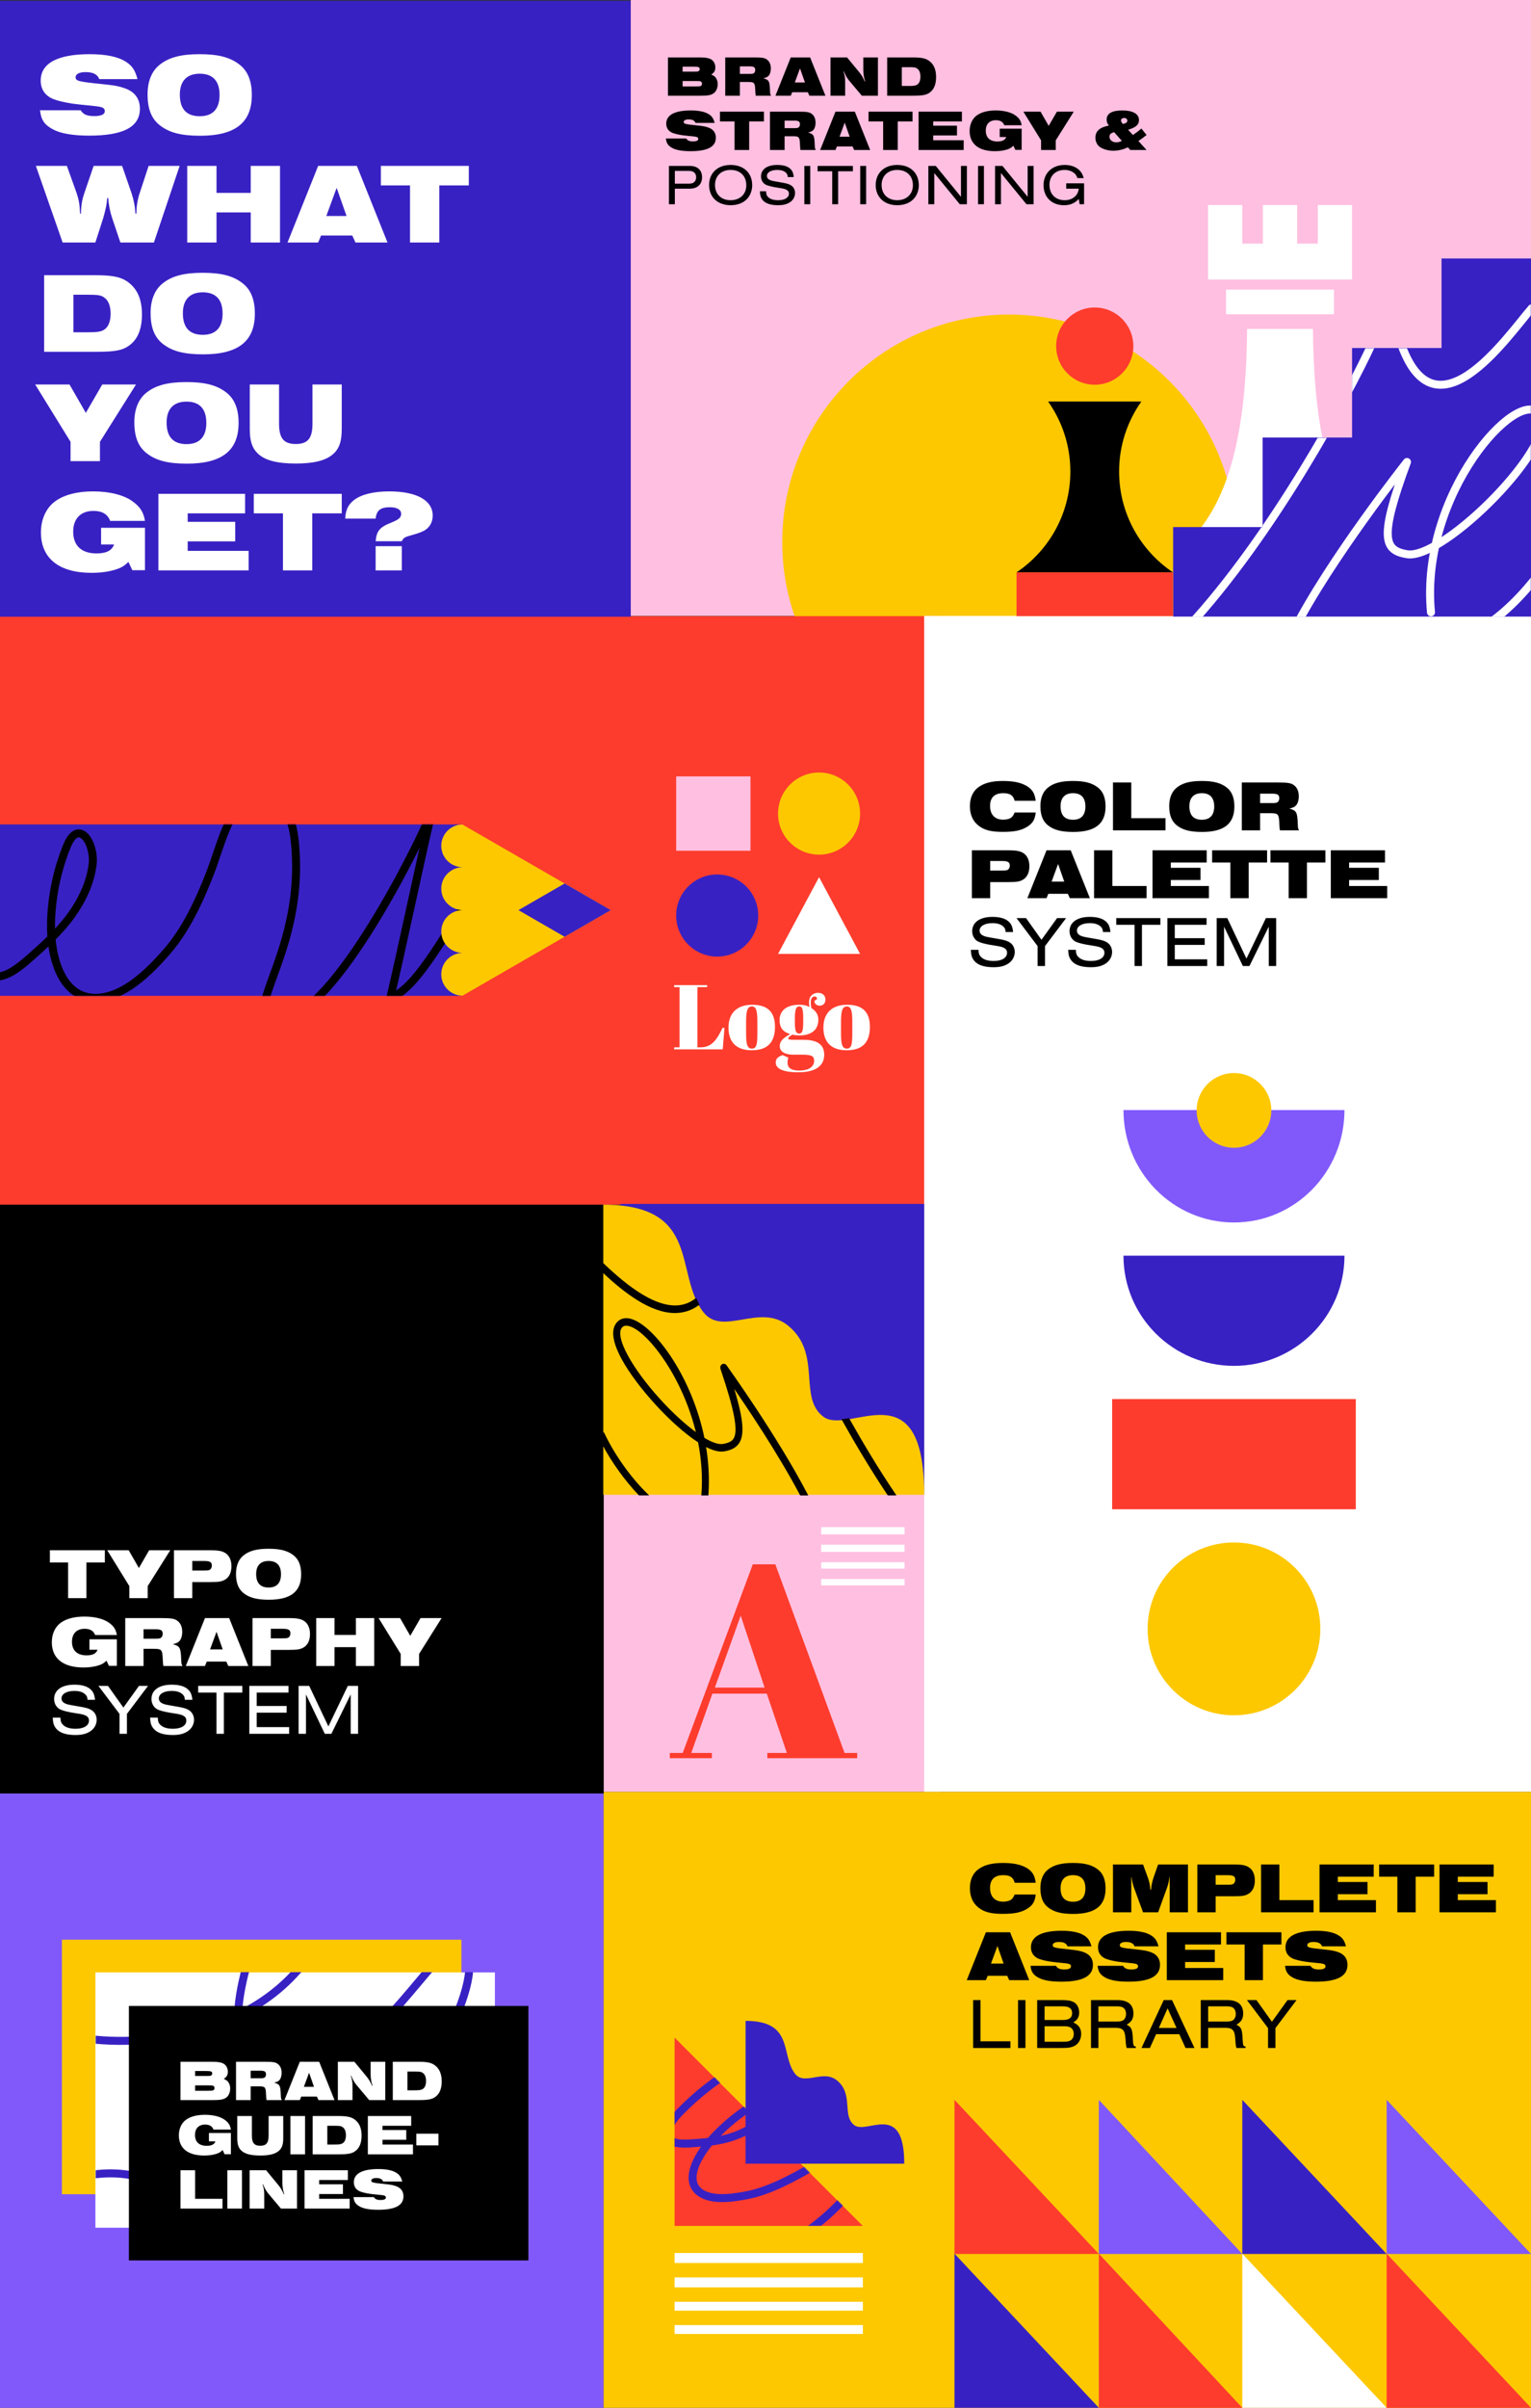 <svg xmlns:xlink="http://www.w3.org/1999/xlink" xmlns="http://www.w3.org/2000/svg" width="1920" height="3018" viewBox="0 0 1920 3018" fill="none">
<rect x="0" y="0" width="1920" height="3018" fill="#333333" stroke="none"/>
<g clip-path="url(#clip0)">
<rect x="757" y="1873" width="422" height="373" fill="#FFBFE1"/>
<rect x="791" width="1129" height="772" fill="#FFBFE1"/>
<path d="M1550 679.351C1550 521.917 1422.62 394.281 1265.5 394.281C1108.38 394.281 981 521.917 981 679.351C981 712.253 986.592 743.853 996.822 773.281H1534.18C1544.43 743.853 1550 712.253 1550 679.351Z" fill="#FDC800"/>
<rect x="-1" y="2246" width="758" height="772" fill="#8159FB"/>
<rect x="-1" y="772.281" width="1180" height="737.735" fill="#FD3C2D"/>
<rect x="1159" y="772" width="761" height="1474" fill="white"/>
<rect x="757" y="2246" width="1163" height="772" fill="#FDC800"/>
<path d="M1378.03 3017.99H1197V2824.82L1378.03 3017.99Z" fill="#3821C3"/>
<path d="M1378.03 2825.15H1197V2631.99L1378.03 2825.15Z" fill="#FD3C2D"/>
<path d="M1557.93 3017.99H1378.03V2824.82L1557.93 3017.99Z" fill="#FD3C2D"/>
<path d="M1557.93 2825.15H1378.03V2631.99L1557.93 2825.15Z" fill="#8159FB"/>
<path d="M1738.97 3017.99H1557.93V2824.82L1738.97 3017.99Z" fill="white"/>
<path d="M1738.97 2825.15H1557.93V2631.99L1738.97 2825.15Z" fill="#3821C3"/>
<path d="M1920 3017.99H1738.97V2824.82L1920 3017.99Z" fill="#FD3C2D"/>
<path d="M1920 2825.15H1738.97V2631.99L1920 2825.15Z" fill="#8159FB"/>
<path d="M837.68 119.988H878.792C887.216 119.988 891.176 119.34 894.416 117.324C897.872 115.236 900.032 110.628 900.032 105.516C900.032 102.492 899.312 99.9 897.8 97.668C896.504 95.796 895.28 94.932 891.968 93.42C895.712 90.972 897.08 88.596 897.08 84.42C897.08 79.524 894.488 75.348 890.384 73.692C887.144 72.396 883.4 71.964 875.624 71.964H837.68V119.988ZM856.04 108.324V101.556H871.448C877.208 101.628 877.496 101.628 878.432 101.988C879.728 102.492 880.376 103.5 880.376 104.868C880.376 106.092 879.8 107.172 878.864 107.676C877.856 108.252 877.784 108.252 871.448 108.324H856.04ZM856.04 89.82V83.556H869.432C875.984 83.556 877.496 84.132 877.496 86.652C877.496 88.164 876.632 89.244 875.192 89.532C874.04 89.748 873.176 89.82 869.36 89.82H856.04ZM909.52 119.988H927.88V102.78H938.32C946.096 102.78 946.816 103.644 947.176 113.652C947.392 117.468 947.464 118.044 947.752 119.988H966.976C965.896 118.188 965.824 117.612 965.68 113.94C965.248 101.628 964.456 100.188 957.256 98.1C960.784 97.308 962.44 96.588 963.952 94.932C965.68 92.988 966.688 89.676 966.688 85.788C966.688 81.036 965.104 77.22 962.152 74.916C959.2 72.54 956.032 71.964 945.088 71.964H909.52V119.988ZM927.88 92.628V83.196H940.192C945.448 83.196 947.104 84.348 947.104 87.804C947.104 89.604 946.384 91.044 945.232 91.836C944.368 92.412 943.072 92.628 940.048 92.628H927.88ZM972.449 119.988H991.673L993.473 115.596H1013.06L1015.07 119.988H1035.16L1015.94 71.964H991.673L972.449 119.988ZM996.785 103.356L1003.26 85.716L1009.46 103.356H996.785ZM1041.53 119.988H1059.89V102.78C1059.89 97.308 1059.38 94.284 1057.73 89.532H1058.3C1060.61 95.004 1062.12 97.596 1065 101.196L1080.84 119.988H1101V71.964H1082.64V87.3C1082.64 92.772 1083.5 97.956 1085.09 102.06H1084.51C1081.27 95.364 1080.91 94.788 1077.31 90.18L1062.26 71.964H1041.53V119.988ZM1112.59 119.988H1144.71C1158.67 119.988 1163.21 118.836 1167.96 114.3C1171.92 110.412 1173.94 104.436 1173.94 96.588C1173.94 88.308 1171.63 81.972 1167.03 77.796C1162.2 73.332 1156.8 71.964 1144.42 71.964H1112.59V119.988ZM1130.95 107.748V84.204H1139.59C1146.65 84.204 1148.23 84.492 1150.32 86.004C1152.91 87.804 1154.28 91.404 1154.28 96.084C1154.28 100.908 1152.84 104.436 1150.25 106.092C1148.23 107.388 1145.86 107.748 1139.81 107.748H1130.95ZM835.088 173.588C835.736 179.564 837.824 182.66 843.008 185.468C847.832 188.132 855.608 189.5 865.904 189.5C887.432 189.5 897.728 184.028 897.728 172.58C897.728 166.604 894.704 162.284 888.872 160.052C884.768 158.54 882.32 158.036 873.824 157.172C858.992 155.66 857.408 155.228 857.408 152.852C857.408 150.908 859.784 149.684 863.6 149.684C868.352 149.684 871.088 151.052 872.24 154.076H896.216C894.704 148.46 892.904 145.724 888.944 143.204C884.048 140.036 876.488 138.452 866.264 138.452C846.104 138.452 835.52 144.14 835.52 155.012C835.52 160.916 838.76 165.164 844.736 167.036C848.552 168.332 854.456 169.484 859.856 169.988C871.016 171.068 871.952 171.212 873.464 171.644C874.976 172.076 875.696 172.796 875.696 174.164C875.696 176.18 873.464 177.26 869.144 177.26C864.608 177.26 862.232 176.252 860.576 173.588H835.088ZM921.176 187.988H939.536V152.204H958.04V139.964H902.888V152.204H921.176V187.988ZM965.609 187.988H983.969V170.78H994.409C1002.19 170.78 1002.91 171.644 1003.27 181.652C1003.48 185.468 1003.55 186.044 1003.84 187.988H1023.07C1021.99 186.188 1021.91 185.612 1021.77 181.94C1021.34 169.628 1020.55 168.188 1013.35 166.1C1016.87 165.308 1018.53 164.588 1020.04 162.932C1021.77 160.988 1022.78 157.676 1022.78 153.788C1022.78 149.036 1021.19 145.22 1018.24 142.916C1015.29 140.54 1012.12 139.964 1001.18 139.964H965.609V187.988ZM983.969 160.628V151.196H996.281C1001.54 151.196 1003.19 152.348 1003.19 155.804C1003.19 157.604 1002.47 159.044 1001.32 159.836C1000.46 160.412 999.161 160.628 996.137 160.628H983.969ZM1028.54 187.988H1047.76L1049.56 183.596H1069.15L1071.16 187.988H1091.25L1072.03 139.964H1047.76L1028.54 187.988ZM1052.87 171.356L1059.35 153.716L1065.55 171.356H1052.87ZM1107.52 187.988H1125.88V152.204H1144.38V139.964H1089.23V152.204H1107.52V187.988ZM1151.95 187.988H1208.54V175.748H1170.31V169.772H1200.12V157.532H1170.31V152.204H1206.31V139.964H1151.95V187.988ZM1281.24 161.276H1253.73V171.716H1261.87C1260.5 175.532 1257.05 177.332 1250.85 177.332C1241.42 177.332 1236.24 172.436 1236.24 163.652C1236.24 155.516 1240.99 150.692 1248.91 150.692C1254.38 150.692 1257.84 152.708 1259.42 156.956H1281.24C1280.37 151.484 1278.21 148.1 1273.39 144.644C1267.92 140.684 1259.06 138.452 1248.69 138.452C1238.83 138.452 1230.69 140.54 1225.08 144.572C1219.32 148.676 1216.01 155.876 1216.01 164.156C1216.01 180.428 1227.38 189.5 1247.76 189.5C1253.88 189.5 1259.13 188.708 1263.6 187.196C1266.55 186.188 1268.42 185.036 1270.87 182.66L1273.32 187.844H1281.24V161.276ZM1305.58 187.988H1324.01V175.892L1346.62 139.964H1325.45L1315.15 157.748L1304.93 139.964H1283.4L1305.58 175.892V187.988ZM1431.39 161.132C1427.93 164.012 1427 164.732 1426.28 165.308C1424.91 166.316 1424.05 166.964 1420.73 169.196L1414.76 162.644C1424.55 159.692 1428.37 156.308 1428.37 150.476C1428.37 142.772 1420.81 138.452 1407.41 138.452C1394.38 138.452 1387.83 142.268 1387.83 149.9C1387.83 152.852 1388.48 154.58 1390.64 157.388C1379.12 159.548 1373.72 164.372 1373.72 172.652C1373.72 177.332 1375.88 181.796 1379.33 184.244C1383.51 187.124 1389.85 188.924 1396.04 188.924C1402.3 188.924 1408.13 187.556 1414.54 184.676L1417.42 187.988H1437.87L1427.65 176.756C1431.68 174.02 1434.99 171.644 1437.87 169.196L1431.39 161.132ZM1406.91 176.612C1404.03 177.908 1402.01 178.412 1399.93 178.412C1395.1 178.412 1391.36 175.388 1391.36 171.5C1391.36 168.404 1393.01 166.748 1397.26 165.74L1406.91 176.612ZM1408.13 155.372C1406.55 153.5 1405.83 152.132 1405.83 150.908C1405.83 149.18 1407.49 147.884 1409.79 147.884C1412.17 147.884 1413.75 149.18 1413.75 151.124C1413.75 153.356 1412.31 154.508 1408.13 155.372ZM846.32 255.988V236.476H865.256C874.616 236.476 880.448 231.004 880.448 222.22C880.448 213.22 874.76 207.964 864.968 207.964H838.904V255.988H846.32ZM846.32 230.212V214.228H863.096C866.768 214.228 868.64 214.66 870.296 215.956C872.024 217.252 873.032 219.484 873.032 222.22C873.032 224.884 872.024 227.188 870.296 228.484C868.64 229.78 866.768 230.212 863.096 230.212H846.32ZM916.181 206.74C900.053 206.74 889.253 216.82 889.253 231.94C889.253 247.132 900.053 257.212 916.253 257.212C924.461 257.212 931.373 254.692 936.125 250.084C940.661 245.692 943.325 239.068 943.325 232.3C943.325 216.748 932.741 206.74 916.181 206.74ZM916.253 213.004C928.205 213.004 935.909 220.492 935.909 232.228C935.909 243.388 927.989 250.948 916.253 250.948C904.445 250.948 896.669 243.388 896.669 231.94C896.669 220.564 904.445 213.004 916.253 213.004ZM995.406 221.932C994.83 216.172 993.39 213.22 989.862 210.556C986.478 208.036 981.294 206.74 974.742 206.74C962.07 206.74 954.366 212.14 954.366 221.14C954.366 225.748 956.814 229.852 960.63 231.652C963.006 232.732 966.894 233.74 971.502 234.604L980.646 236.116C986.766 237.196 989.358 239.14 989.358 242.668C989.358 247.78 984.174 250.948 975.966 250.948C970.35 250.948 966.174 249.724 963.51 247.204C961.494 245.404 960.774 243.388 960.702 239.788H952.998C953.214 245.188 954.078 247.924 956.454 250.804C959.982 255.052 966.462 257.212 975.678 257.212C981.726 257.212 985.974 256.276 989.79 254.044C994.326 251.452 997.062 246.916 997.062 241.948C997.062 238.132 995.406 234.748 992.598 232.732C990.222 231.004 987.414 230.068 982.23 229.132L972.366 227.404C967.902 226.612 966.462 226.18 964.806 225.244C962.862 224.236 961.782 222.508 961.782 220.564C961.782 216.028 966.894 213.004 974.67 213.004C979.134 213.004 982.518 213.94 984.966 215.884C986.91 217.396 987.702 218.98 987.918 221.932H995.406ZM1016.14 255.988V207.964H1008.72V255.988H1016.14ZM1051.08 255.988V214.66H1069.59V207.964H1025.31V214.66H1043.67V255.988H1051.08ZM1086.2 255.988V207.964H1078.78V255.988H1086.2ZM1125.12 206.74C1108.99 206.74 1098.19 216.82 1098.19 231.94C1098.19 247.132 1108.99 257.212 1125.19 257.212C1133.4 257.212 1140.31 254.692 1145.07 250.084C1149.6 245.692 1152.27 239.068 1152.27 232.3C1152.27 216.748 1141.68 206.74 1125.12 206.74ZM1125.19 213.004C1137.15 213.004 1144.85 220.492 1144.85 232.228C1144.85 243.388 1136.93 250.948 1125.19 250.948C1113.39 250.948 1105.61 243.388 1105.61 231.94C1105.61 220.564 1113.39 213.004 1125.19 213.004ZM1212.55 255.988V207.964H1205.14V246.7L1173.53 207.964H1164.24V255.988H1171.66V216.892L1203.63 255.988H1212.55ZM1233.94 255.988V207.964H1226.52V255.988H1233.94ZM1296.19 255.988V207.964H1288.77V246.7L1257.16 207.964H1247.88V255.988H1255.29V216.892L1287.26 255.988H1296.19ZM1359.53 255.988V229.78H1337.14V236.476H1352.91C1352.26 240.292 1351.4 242.38 1349.6 244.684C1346.36 248.716 1341.32 250.948 1335.2 250.948C1323.68 250.948 1316.12 243.388 1316.12 231.724C1316.12 220.492 1323.68 213.004 1335.12 213.004C1339.59 213.004 1343.55 214.228 1346.64 216.604C1348.95 218.404 1350.03 219.988 1351.18 223.228H1359.03C1357.8 218.692 1356.36 216.1 1353.56 213.292C1349.16 209.044 1342.76 206.74 1335.27 206.74C1319.43 206.74 1308.7 216.964 1308.7 232.156C1308.7 247.132 1319 257.212 1334.19 257.212C1342.11 257.212 1347.44 254.98 1352.91 249.436L1353.92 255.988H1359.53Z" fill="black"/>
<rect y="1510" width="757" height="738" fill="black"/>
<path d="M85.414 2003.17H108.364V1958.44H131.494V1943.14H62.554V1958.44H85.414V2003.17ZM162.208 2003.17H185.248V1988.05L213.508 1943.14H187.048L174.178 1965.37L161.398 1943.14H134.488L162.208 1988.05V2003.17ZM218.149 2003.17H241.099V1983.01H263.149C274.399 1983.01 278.089 1982.38 282.229 1979.95C287.449 1976.89 290.239 1971.04 290.239 1963.12C290.239 1956.1 287.899 1950.52 283.579 1947.28C279.259 1944.13 274.489 1943.14 262.969 1943.14H218.149V2003.17ZM241.099 1968.52V1956.55H255.589C263.329 1956.55 265.669 1957.9 265.669 1962.31C265.669 1964.74 264.679 1966.63 263.059 1967.62C261.889 1968.34 260.179 1968.52 255.499 1968.52H241.099ZM336.821 1941.25C322.151 1941.25 312.521 1943.77 305.231 1949.71C299.201 1954.57 295.961 1962.58 295.961 1972.66C295.961 1984 298.931 1991.56 305.231 1996.69C312.611 2002.63 322.061 2005.15 337.091 2005.15C364.721 2005.15 377.681 1994.89 377.681 1973.2C377.681 1962.49 374.621 1954.66 368.411 1949.71C361.031 1943.77 351.671 1941.25 336.821 1941.25ZM336.821 1956.55C347.081 1956.55 352.391 1962.22 352.391 1973.2C352.391 1984.09 347.081 1989.85 336.911 1989.85C326.471 1989.85 321.251 1984.18 321.251 1972.93C321.251 1962.31 326.741 1956.55 336.821 1956.55ZM146.524 2054.78H112.144V2067.83H122.314C120.604 2072.6 116.284 2074.85 108.544 2074.85C96.754 2074.85 90.274 2068.73 90.274 2057.75C90.274 2047.58 96.214 2041.55 106.114 2041.55C112.954 2041.55 117.274 2044.07 119.254 2049.38H146.524C145.444 2042.54 142.744 2038.31 136.714 2033.99C129.874 2029.04 118.804 2026.25 105.844 2026.25C93.514 2026.25 83.344 2028.86 76.324 2033.9C69.124 2039.03 64.984 2048.03 64.984 2058.38C64.984 2078.72 79.204 2090.06 104.674 2090.06C112.324 2090.06 118.894 2089.07 124.474 2087.18C128.164 2085.92 130.504 2084.48 133.564 2081.51L136.624 2087.99H146.524V2054.78ZM157.065 2088.17H180.015V2066.66H193.065C202.785 2066.66 203.685 2067.74 204.135 2080.25C204.405 2085.02 204.495 2085.74 204.855 2088.17H228.885C227.535 2085.92 227.445 2085.2 227.265 2080.61C226.725 2065.22 225.735 2063.42 216.735 2060.81C221.145 2059.82 223.215 2058.92 225.105 2056.85C227.265 2054.42 228.525 2050.28 228.525 2045.42C228.525 2039.48 226.545 2034.71 222.855 2031.83C219.165 2028.86 215.205 2028.14 201.525 2028.14H157.065V2088.17ZM180.015 2053.97V2042.18H195.405C201.975 2042.18 204.045 2043.62 204.045 2047.94C204.045 2050.19 203.145 2051.99 201.705 2052.98C200.625 2053.7 199.005 2053.97 195.225 2053.97H180.015ZM233.026 2088.17H257.056L259.306 2082.68H283.786L286.306 2088.17H311.416L287.386 2028.14H257.056L233.026 2088.17ZM263.446 2067.38L271.546 2045.33L279.286 2067.38H263.446ZM316.674 2088.17H339.624V2068.01H361.674C372.924 2068.01 376.614 2067.38 380.754 2064.95C385.974 2061.89 388.764 2056.04 388.764 2048.12C388.764 2041.1 386.424 2035.52 382.104 2032.28C377.784 2029.13 373.014 2028.14 361.494 2028.14H316.674V2088.17ZM339.624 2053.52V2041.55H354.114C361.854 2041.55 364.194 2042.9 364.194 2047.31C364.194 2049.74 363.204 2051.63 361.584 2052.62C360.414 2053.34 358.704 2053.52 354.024 2053.52H339.624ZM396.567 2088.17H419.517V2064.59H446.337V2088.17H469.287V2028.14H446.337V2049.29H419.517V2028.14H396.567V2088.17ZM502.521 2088.17H525.561V2073.05L553.821 2028.14H527.361L514.491 2050.37L501.711 2028.14H474.801L502.521 2073.05V2088.17ZM119.164 2130.6C118.444 2123.4 116.644 2119.71 112.234 2116.38C108.004 2113.23 101.524 2111.61 93.334 2111.61C77.494 2111.61 67.864 2118.36 67.864 2129.61C67.864 2135.37 70.924 2140.5 75.694 2142.75C78.664 2144.1 83.524 2145.36 89.284 2146.44L100.714 2148.33C108.364 2149.68 111.604 2152.11 111.604 2156.52C111.604 2162.91 105.124 2166.87 94.864 2166.87C87.844 2166.87 82.624 2165.34 79.294 2162.19C76.774 2159.94 75.874 2157.42 75.784 2152.92H66.154C66.424 2159.67 67.504 2163.09 70.474 2166.69C74.884 2172 82.984 2174.7 94.504 2174.7C102.064 2174.7 107.374 2173.53 112.144 2170.74C117.814 2167.5 121.234 2161.83 121.234 2155.62C121.234 2150.85 119.164 2146.62 115.654 2144.1C112.684 2141.94 109.174 2140.77 102.694 2139.6L90.364 2137.44C84.784 2136.45 82.984 2135.91 80.914 2134.74C78.484 2133.48 77.134 2131.32 77.134 2128.89C77.134 2123.22 83.524 2119.44 93.244 2119.44C98.824 2119.44 103.054 2120.61 106.114 2123.04C108.544 2124.93 109.534 2126.91 109.804 2130.6H119.164ZM159.171 2173.17V2148.24L185.631 2113.14H174.291L154.761 2140.32L135.411 2113.14H123.441L149.901 2148.24V2173.17H159.171ZM241.244 2130.6C240.524 2123.4 238.724 2119.71 234.314 2116.38C230.084 2113.23 223.604 2111.61 215.414 2111.61C199.574 2111.61 189.944 2118.36 189.944 2129.61C189.944 2135.37 193.004 2140.5 197.774 2142.75C200.744 2144.1 205.604 2145.36 211.364 2146.44L222.794 2148.33C230.444 2149.68 233.684 2152.11 233.684 2156.52C233.684 2162.91 227.204 2166.87 216.944 2166.87C209.924 2166.87 204.704 2165.34 201.374 2162.19C198.854 2159.94 197.954 2157.42 197.864 2152.92H188.234C188.504 2159.67 189.584 2163.09 192.554 2166.69C196.964 2172 205.064 2174.7 216.584 2174.7C224.144 2174.7 229.454 2173.53 234.224 2170.74C239.894 2167.5 243.314 2161.83 243.314 2155.62C243.314 2150.85 241.244 2146.62 237.734 2144.1C234.764 2141.94 231.254 2140.77 224.774 2139.6L212.444 2137.44C206.864 2136.45 205.064 2135.91 202.994 2134.74C200.564 2133.48 199.214 2131.32 199.214 2128.89C199.214 2123.22 205.604 2119.44 215.324 2119.44C220.904 2119.44 225.134 2120.61 228.194 2123.04C230.624 2124.93 231.614 2126.91 231.884 2130.6H241.244ZM280.745 2173.17V2121.51H303.875V2113.14H248.525V2121.51H271.475V2173.17H280.745ZM362.617 2173.17V2164.8H321.937V2146.71H359.467V2138.34H321.937V2121.51H361.807V2113.14H312.667V2173.17H362.617ZM449.064 2173.17V2113.14H436.194L411.804 2163.9L387.774 2113.14H374.454V2173.17H383.724V2123.85L407.304 2173.17H415.584L439.794 2123.85V2173.17H449.064Z" fill="white"/>
<path d="M1272.49 1018.4C1270.96 1021.73 1270.06 1023.17 1268.62 1024.43C1266.46 1026.32 1262.5 1027.4 1258.09 1027.4C1247.65 1027.4 1241.62 1021.1 1241.62 1010.12C1241.62 999.683 1247.29 994.193 1258.09 994.193C1266.64 994.193 1270.6 996.803 1272.49 1003.73H1298.86C1297.96 996.623 1296.07 992.393 1292.38 988.793C1285.27 982.133 1274.29 978.893 1258 978.893C1243.87 978.893 1234.33 981.323 1226.77 986.903C1220.02 991.853 1216.33 1000.13 1216.33 1010.48C1216.33 1020.92 1219.93 1029.2 1227.04 1034.78C1234.15 1040.45 1242.79 1042.7 1257.46 1042.7C1272.4 1042.7 1280.86 1040.9 1288.42 1036.13C1295.17 1031.9 1297.96 1027.13 1298.86 1018.4H1272.49ZM1345.61 978.893C1330.94 978.893 1321.31 981.413 1314.02 987.353C1307.99 992.213 1304.75 1000.22 1304.75 1010.3C1304.75 1021.64 1307.72 1029.2 1314.02 1034.33C1321.4 1040.27 1330.85 1042.79 1345.88 1042.79C1373.51 1042.79 1386.47 1032.53 1386.47 1010.84C1386.47 1000.13 1383.41 992.303 1377.2 987.353C1369.82 981.413 1360.46 978.893 1345.61 978.893ZM1345.61 994.193C1355.87 994.193 1361.18 999.863 1361.18 1010.84C1361.18 1021.73 1355.87 1027.49 1345.7 1027.49C1335.26 1027.49 1330.04 1021.82 1330.04 1010.57C1330.04 999.953 1335.53 994.193 1345.61 994.193ZM1395.77 1040.81H1461.65V1025.51H1418.72V980.783H1395.77V1040.81ZM1507.15 978.893C1492.48 978.893 1482.85 981.413 1475.56 987.353C1469.53 992.213 1466.29 1000.22 1466.29 1010.3C1466.29 1021.64 1469.26 1029.2 1475.56 1034.33C1482.94 1040.27 1492.39 1042.79 1507.42 1042.79C1535.05 1042.79 1548.01 1032.53 1548.01 1010.84C1548.01 1000.13 1544.95 992.303 1538.74 987.353C1531.36 981.413 1522 978.893 1507.15 978.893ZM1507.15 994.193C1517.41 994.193 1522.72 999.863 1522.72 1010.84C1522.72 1021.73 1517.41 1027.49 1507.24 1027.49C1496.8 1027.49 1491.58 1021.82 1491.58 1010.57C1491.58 999.953 1497.07 994.193 1507.15 994.193ZM1557.32 1040.81H1580.27V1019.3H1593.32C1603.04 1019.3 1603.94 1020.38 1604.39 1032.89C1604.66 1037.66 1604.75 1038.38 1605.11 1040.81H1629.14C1627.79 1038.56 1627.7 1037.84 1627.52 1033.25C1626.98 1017.86 1625.99 1016.06 1616.99 1013.45C1621.4 1012.46 1623.47 1011.56 1625.36 1009.49C1627.52 1007.06 1628.78 1002.92 1628.78 998.063C1628.78 992.123 1626.8 987.353 1623.11 984.473C1619.42 981.503 1615.46 980.783 1601.78 980.783H1557.32V1040.81ZM1580.27 1006.61V994.823H1595.66C1602.23 994.823 1604.3 996.263 1604.3 1000.58C1604.3 1002.83 1603.4 1004.63 1601.96 1005.62C1600.88 1006.34 1599.26 1006.61 1595.48 1006.61H1580.27ZM1218.85 1125.81H1241.8V1105.65H1263.85C1275.1 1105.65 1278.79 1105.02 1282.93 1102.59C1288.15 1099.53 1290.94 1093.68 1290.94 1085.76C1290.94 1078.74 1288.6 1073.16 1284.28 1069.92C1279.96 1066.77 1275.19 1065.78 1263.67 1065.78H1218.85V1125.81ZM1241.8 1091.16V1079.19H1256.29C1264.03 1079.19 1266.37 1080.54 1266.37 1084.95C1266.37 1087.38 1265.38 1089.27 1263.76 1090.26C1262.59 1090.98 1260.88 1091.16 1256.2 1091.16H1241.8ZM1288.4 1125.81H1312.43L1314.68 1120.32H1339.16L1341.68 1125.81H1366.79L1342.76 1065.78H1312.43L1288.4 1125.81ZM1318.82 1105.02L1326.92 1082.97L1334.66 1105.02H1318.82ZM1372.04 1125.81H1437.92V1110.51H1394.99V1065.78H1372.04V1125.81ZM1445.34 1125.81H1516.08V1110.51H1468.29V1103.04H1505.55V1087.74H1468.29V1081.08H1513.29V1065.78H1445.34V1125.81ZM1542.97 1125.81H1565.92V1081.08H1589.05V1065.78H1520.11V1081.08H1542.97V1125.81ZM1616.1 1125.81H1639.05V1081.08H1662.18V1065.78H1593.24V1081.08H1616.1V1125.81ZM1668.94 1125.81H1739.68V1110.51H1691.89V1103.04H1729.15V1087.74H1691.89V1081.08H1736.89V1065.78H1668.94V1125.81ZM1270.51 1168.24C1269.79 1161.04 1267.99 1157.35 1263.58 1154.02C1259.35 1150.87 1252.87 1149.25 1244.68 1149.25C1228.84 1149.25 1219.21 1156 1219.21 1167.25C1219.21 1173.01 1222.27 1178.14 1227.04 1180.39C1230.01 1181.74 1234.87 1183 1240.63 1184.08L1252.06 1185.97C1259.71 1187.32 1262.95 1189.75 1262.95 1194.16C1262.95 1200.55 1256.47 1204.51 1246.21 1204.51C1239.19 1204.51 1233.97 1202.98 1230.64 1199.83C1228.12 1197.58 1227.22 1195.06 1227.13 1190.56H1217.5C1217.77 1197.31 1218.85 1200.73 1221.82 1204.33C1226.23 1209.64 1234.33 1212.34 1245.85 1212.34C1253.41 1212.34 1258.72 1211.17 1263.49 1208.38C1269.16 1205.14 1272.58 1199.47 1272.58 1193.26C1272.58 1188.49 1270.51 1184.26 1267 1181.74C1264.03 1179.58 1260.52 1178.41 1254.04 1177.24L1241.71 1175.08C1236.13 1174.09 1234.33 1173.55 1232.26 1172.38C1229.83 1171.12 1228.48 1168.96 1228.48 1166.53C1228.48 1160.86 1234.87 1157.08 1244.59 1157.08C1250.17 1157.08 1254.4 1158.25 1257.46 1160.68C1259.89 1162.57 1260.88 1164.55 1261.15 1168.24H1270.51ZM1310.52 1210.81V1185.88L1336.98 1150.78H1325.64L1306.11 1177.96L1286.76 1150.78H1274.79L1301.25 1185.88V1210.81H1310.52ZM1392.59 1168.24C1391.87 1161.04 1390.07 1157.35 1385.66 1154.02C1381.43 1150.87 1374.95 1149.25 1366.76 1149.25C1350.92 1149.25 1341.29 1156 1341.29 1167.25C1341.29 1173.01 1344.35 1178.14 1349.12 1180.39C1352.09 1181.74 1356.95 1183 1362.71 1184.08L1374.14 1185.97C1381.79 1187.32 1385.03 1189.75 1385.03 1194.16C1385.03 1200.55 1378.55 1204.51 1368.29 1204.51C1361.27 1204.51 1356.05 1202.98 1352.72 1199.83C1350.2 1197.58 1349.3 1195.06 1349.21 1190.56H1339.58C1339.85 1197.31 1340.93 1200.73 1343.9 1204.33C1348.31 1209.64 1356.41 1212.34 1367.93 1212.34C1375.49 1212.34 1380.8 1211.17 1385.57 1208.38C1391.24 1205.14 1394.66 1199.47 1394.66 1193.26C1394.66 1188.49 1392.59 1184.26 1389.08 1181.74C1386.11 1179.58 1382.6 1178.41 1376.12 1177.24L1363.79 1175.08C1358.21 1174.09 1356.41 1173.55 1354.34 1172.38C1351.91 1171.12 1350.56 1168.96 1350.56 1166.53C1350.56 1160.86 1356.95 1157.08 1366.67 1157.08C1372.25 1157.08 1376.48 1158.25 1379.54 1160.68C1381.97 1162.57 1382.96 1164.55 1383.23 1168.24H1392.59ZM1432.09 1210.81V1159.15H1455.22V1150.78H1399.87V1159.15H1422.82V1210.81H1432.09ZM1513.96 1210.81V1202.44H1473.28V1184.35H1510.81V1175.98H1473.28V1159.15H1513.15V1150.78H1464.01V1210.81H1513.96ZM1600.41 1210.81V1150.78H1587.54L1563.15 1201.54L1539.12 1150.78H1525.8V1210.81H1535.07V1161.49L1558.65 1210.81H1566.93L1591.14 1161.49V1210.81H1600.41Z" fill="black"/>
<path d="M986.789 2197.19L961.635 2122.85H893.409L866.877 2197.19H892.72V2203.73H840V2197.19H856.195L944.062 1960.73H972.317L1059.15 2197.19H1075V2203.73H962.324V2197.19H986.789ZM928.9 2025.1L896.51 2115.28H958.878L928.9 2025.1Z" fill="#FD3C2D"/>
<path d="M1272.49 2374.58C1270.96 2377.91 1270.06 2379.35 1268.62 2380.61C1266.46 2382.5 1262.5 2383.58 1258.09 2383.58C1247.65 2383.58 1241.62 2377.28 1241.62 2366.3C1241.62 2355.86 1247.29 2350.37 1258.09 2350.37C1266.64 2350.37 1270.6 2352.98 1272.49 2359.91H1298.86C1297.96 2352.8 1296.07 2348.57 1292.38 2344.97C1285.27 2338.31 1274.29 2335.07 1258 2335.07C1243.87 2335.07 1234.33 2337.5 1226.77 2343.08C1220.02 2348.03 1216.33 2356.31 1216.33 2366.66C1216.33 2377.1 1219.93 2385.38 1227.04 2390.96C1234.15 2396.63 1242.79 2398.88 1257.46 2398.88C1272.4 2398.88 1280.86 2397.08 1288.42 2392.31C1295.17 2388.08 1297.96 2383.31 1298.86 2374.58H1272.49ZM1345.61 2335.07C1330.94 2335.07 1321.31 2337.59 1314.02 2343.53C1307.99 2348.39 1304.75 2356.4 1304.75 2366.48C1304.75 2377.82 1307.72 2385.38 1314.02 2390.51C1321.4 2396.45 1330.85 2398.97 1345.88 2398.97C1373.51 2398.97 1386.47 2388.71 1386.47 2367.02C1386.47 2356.31 1383.41 2348.48 1377.2 2343.53C1369.82 2337.59 1360.46 2335.07 1345.61 2335.07ZM1345.61 2350.37C1355.87 2350.37 1361.18 2356.04 1361.18 2367.02C1361.18 2377.91 1355.87 2383.67 1345.7 2383.67C1335.26 2383.67 1330.04 2378 1330.04 2366.75C1330.04 2356.13 1335.53 2350.37 1345.61 2350.37ZM1395.77 2396.99H1418.72V2352.89H1419.08C1419.62 2357.48 1420.16 2359.73 1421.78 2365.13L1433.48 2396.99H1452.38L1463.9 2365.13C1465.25 2360.9 1465.97 2357.84 1466.51 2352.89H1466.87V2396.99H1489.82V2336.96H1452.38L1446.44 2353.97C1444.55 2360 1443.92 2363.33 1443.47 2368.73H1442.66C1442.48 2364.32 1441.49 2359.1 1439.69 2353.97L1433.48 2336.96H1395.77V2396.99ZM1501.59 2396.99H1524.54V2376.83H1546.59C1557.84 2376.83 1561.53 2376.2 1565.67 2373.77C1570.89 2370.71 1573.68 2364.86 1573.68 2356.94C1573.68 2349.92 1571.34 2344.34 1567.02 2341.1C1562.7 2337.95 1557.93 2336.96 1546.41 2336.96H1501.59V2396.99ZM1524.54 2362.34V2350.37H1539.03C1546.77 2350.37 1549.11 2351.72 1549.11 2356.13C1549.11 2358.56 1548.12 2360.45 1546.5 2361.44C1545.33 2362.16 1543.62 2362.34 1538.94 2362.34H1524.54ZM1581.49 2396.99H1647.37V2381.69H1604.44V2336.96H1581.49V2396.99ZM1654.79 2396.99H1725.53V2381.69H1677.74V2374.22H1715V2358.92H1677.74V2352.26H1722.74V2336.96H1654.79V2396.99ZM1752.41 2396.99H1775.36V2352.26H1798.49V2336.96H1729.55V2352.26H1752.41V2396.99ZM1805.26 2396.99H1876V2381.69H1828.21V2374.22H1865.47V2358.92H1828.21V2352.26H1873.21V2336.96H1805.26V2396.99ZM1212.37 2481.99H1236.4L1238.65 2476.5H1263.13L1265.65 2481.99H1290.76L1266.73 2421.96H1236.4L1212.37 2481.99ZM1242.79 2461.2L1250.89 2439.15L1258.63 2461.2H1242.79ZM1292.34 2463.99C1293.15 2471.46 1295.76 2475.33 1302.24 2478.84C1308.27 2482.17 1317.99 2483.88 1330.86 2483.88C1357.77 2483.88 1370.64 2477.04 1370.64 2462.73C1370.64 2455.26 1366.86 2449.86 1359.57 2447.07C1354.44 2445.18 1351.38 2444.55 1340.76 2443.47C1322.22 2441.58 1320.24 2441.04 1320.24 2438.07C1320.24 2435.64 1323.21 2434.11 1327.98 2434.11C1333.92 2434.11 1337.34 2435.82 1338.78 2439.6H1368.75C1366.86 2432.58 1364.61 2429.16 1359.66 2426.01C1353.54 2422.05 1344.09 2420.07 1331.31 2420.07C1306.11 2420.07 1292.88 2427.18 1292.88 2440.77C1292.88 2448.15 1296.93 2453.46 1304.4 2455.8C1309.17 2457.42 1316.55 2458.86 1323.3 2459.49C1337.25 2460.84 1338.42 2461.02 1340.31 2461.56C1342.2 2462.1 1343.1 2463 1343.1 2464.71C1343.1 2467.23 1340.31 2468.58 1334.91 2468.58C1329.24 2468.58 1326.27 2467.32 1324.2 2463.99H1292.34ZM1376.45 2463.99C1377.26 2471.46 1379.87 2475.33 1386.35 2478.84C1392.38 2482.17 1402.1 2483.88 1414.97 2483.88C1441.88 2483.88 1454.75 2477.04 1454.75 2462.73C1454.75 2455.26 1450.97 2449.86 1443.68 2447.07C1438.55 2445.18 1435.49 2444.55 1424.87 2443.47C1406.33 2441.58 1404.35 2441.04 1404.35 2438.07C1404.35 2435.64 1407.32 2434.11 1412.09 2434.11C1418.03 2434.11 1421.45 2435.82 1422.89 2439.6H1452.86C1450.97 2432.58 1448.72 2429.16 1443.77 2426.01C1437.65 2422.05 1428.2 2420.07 1415.42 2420.07C1390.22 2420.07 1376.99 2427.18 1376.99 2440.77C1376.99 2448.15 1381.04 2453.46 1388.51 2455.8C1393.28 2457.42 1400.66 2458.86 1407.41 2459.49C1421.36 2460.84 1422.53 2461.02 1424.42 2461.56C1426.31 2462.1 1427.21 2463 1427.21 2464.71C1427.21 2467.23 1424.42 2468.58 1419.02 2468.58C1413.35 2468.58 1410.38 2467.32 1408.31 2463.99H1376.45ZM1463.27 2481.99H1534.01V2466.69H1486.22V2459.22H1523.48V2443.92H1486.22V2437.26H1531.22V2421.96H1463.27V2481.99ZM1560.9 2481.99H1583.85V2437.26H1606.98V2421.96H1538.04V2437.26H1560.9V2481.99ZM1611.56 2463.99C1612.37 2471.46 1614.98 2475.33 1621.46 2478.84C1627.49 2482.17 1637.21 2483.88 1650.08 2483.88C1676.99 2483.88 1689.86 2477.04 1689.86 2462.73C1689.86 2455.26 1686.08 2449.86 1678.79 2447.07C1673.66 2445.18 1670.6 2444.55 1659.98 2443.47C1641.44 2441.58 1639.46 2441.04 1639.46 2438.07C1639.46 2435.64 1642.43 2434.11 1647.2 2434.11C1653.14 2434.11 1656.56 2435.82 1658 2439.6H1687.97C1686.08 2432.58 1683.83 2429.16 1678.88 2426.01C1672.76 2422.05 1663.31 2420.07 1650.53 2420.07C1625.33 2420.07 1612.1 2427.18 1612.1 2440.77C1612.1 2448.15 1616.15 2453.46 1623.62 2455.8C1628.39 2457.42 1635.77 2458.86 1642.52 2459.49C1656.47 2460.84 1657.64 2461.02 1659.53 2461.56C1661.42 2462.1 1662.32 2463 1662.32 2464.71C1662.32 2467.23 1659.53 2468.58 1654.13 2468.58C1648.46 2468.58 1645.49 2467.32 1643.42 2463.99H1611.56ZM1267.18 2566.99V2558.62H1229.65V2506.96H1220.38V2566.99H1267.18ZM1285.99 2566.99V2506.96H1276.72V2566.99H1285.99ZM1300.71 2566.99H1331.04C1339.41 2566.99 1342.83 2566.54 1346.7 2564.74C1352.37 2562.31 1355.88 2556.28 1355.88 2549.35C1355.88 2542.51 1352.64 2537.74 1345.89 2534.95C1350.93 2532.16 1353.36 2528.29 1353.36 2522.62C1353.36 2516.5 1350.57 2511.37 1345.98 2509.21C1342.29 2507.5 1338.87 2506.96 1330.59 2506.96H1300.71V2566.99ZM1309.98 2531.89V2514.79H1332.84C1340.85 2514.79 1344.54 2517.49 1344.54 2523.34C1344.54 2529.19 1340.85 2531.89 1332.84 2531.89H1309.98ZM1309.98 2559.16V2539.72H1334.19C1338.78 2539.72 1341.12 2540.26 1343.19 2541.79C1345.35 2543.41 1346.61 2546.11 1346.61 2549.44C1346.61 2552.77 1345.35 2555.47 1343.19 2557.09C1341.12 2558.62 1338.78 2559.16 1334.19 2559.16H1309.98ZM1377.48 2541.7H1399.71C1408.08 2541.88 1410.78 2544.94 1411.41 2555.02C1411.95 2562.58 1411.95 2563.3 1412.94 2566.99H1424.37V2565.01C1421.76 2565.19 1421.13 2563.93 1420.77 2557.18C1420.23 2543.5 1419.15 2540.89 1412.94 2537.83C1419.06 2534.14 1421.4 2530.36 1421.4 2523.79C1421.4 2512.63 1414.56 2506.96 1401.33 2506.96H1368.21V2566.99H1377.48V2541.7ZM1377.48 2533.87V2514.79H1400.52C1404.21 2514.79 1406.46 2515.24 1408.26 2516.23C1410.69 2517.67 1412.13 2520.64 1412.13 2524.33C1412.13 2528.02 1410.69 2530.99 1408.26 2532.43C1406.46 2533.42 1404.21 2533.87 1400.52 2533.87H1377.48ZM1478.94 2549.71L1486.77 2566.99H1497.93L1469.85 2506.96H1459.41L1431.51 2566.99H1442.04L1449.87 2549.71H1478.94ZM1475.43 2541.88H1453.29L1464.27 2517.31L1475.43 2541.88ZM1515.12 2541.7H1537.35C1545.72 2541.88 1548.42 2544.94 1549.05 2555.02C1549.59 2562.58 1549.59 2563.3 1550.58 2566.99H1562.01V2565.01C1559.4 2565.19 1558.77 2563.93 1558.41 2557.18C1557.87 2543.5 1556.79 2540.89 1550.58 2537.83C1556.7 2534.14 1559.04 2530.36 1559.04 2523.79C1559.04 2512.63 1552.2 2506.96 1538.97 2506.96H1505.85V2566.99H1515.12V2541.7ZM1515.12 2533.87V2514.79H1538.16C1541.85 2514.79 1544.1 2515.24 1545.9 2516.23C1548.33 2517.67 1549.77 2520.64 1549.77 2524.33C1549.77 2528.02 1548.33 2530.99 1545.9 2532.43C1544.1 2533.42 1541.85 2533.87 1538.16 2533.87H1515.12ZM1599.5 2566.99V2542.06L1625.96 2506.96H1614.62L1595.09 2534.14L1575.74 2506.96H1563.77L1590.23 2542.06V2566.99H1599.5Z" fill="black"/>
<path d="M1707.52 665.222C1661.82 609.804 1647.33 517.766 1646.54 412.283H1563.99C1563.19 517.766 1548.71 609.804 1503 665.222H1707.52Z" fill="white"/>
<path d="M1672.98 362.988H1537.55V393.925H1672.98V362.988Z" fill="white"/>
<path d="M1652.61 256.988V305.379H1626.73V256.988H1583.8V305.379H1557.91V256.988H1514.98V286.352V350.358H1695.55V286.352V256.988H1652.61Z" fill="white"/>
<path d="M1807.8 323.988V436.207H1695.6V548.425H1583.4V660.644H1471.19V772.876H1920V323.988H1807.8Z" fill="#3821C3"/>
<path d="M1403.46 591.021C1403.46 558.333 1413.8 528.081 1431.36 503.295H1314.41C1331.97 528.081 1342.31 558.333 1342.31 591.021C1342.31 643.712 1315.5 690.136 1274.78 717.421H1470.99C1430.28 690.149 1403.46 643.724 1403.46 591.021Z" fill="black"/>
<path d="M1372.89 482.227C1399.62 482.227 1421.29 460.556 1421.29 433.823C1421.29 407.09 1399.62 385.419 1372.89 385.419C1346.16 385.419 1324.5 407.09 1324.5 433.823C1324.5 460.556 1346.16 482.227 1372.89 482.227Z" fill="#FD3C2D"/>
<path d="M1471 717.421H1274.8V772.281H1471V717.421Z" fill="#FD3C2D"/>
<rect x="-1" y="1" width="792" height="772" fill="#3821C3"/>
<path d="M50.176 138.188C51.472 150.14 55.648 156.332 66.016 161.948C75.664 167.276 91.216 170.012 111.808 170.012C154.864 170.012 175.456 159.068 175.456 136.172C175.456 124.22 169.408 115.58 157.744 111.116C149.536 108.092 144.64 107.084 127.648 105.356C97.984 102.332 94.816 101.468 94.816 96.716C94.816 92.828 99.568 90.38 107.2 90.38C116.704 90.38 122.176 93.116 124.48 99.164H172.432C169.408 87.932 165.808 82.46 157.888 77.42C148.096 71.084 132.976 67.916 112.528 67.916C72.208 67.916 51.04 79.292 51.04 101.036C51.04 112.844 57.52 121.34 69.472 125.084C77.104 127.676 88.912 129.98 99.712 130.988C122.032 133.148 123.904 133.436 126.928 134.3C129.952 135.164 131.392 136.604 131.392 139.34C131.392 143.372 126.928 145.532 118.288 145.532C109.216 145.532 104.464 143.516 101.152 138.188H50.176ZM250.438 67.916C226.966 67.916 211.558 71.948 199.894 81.452C190.246 89.228 185.062 102.044 185.062 118.172C185.062 136.316 189.814 148.412 199.894 156.62C211.702 166.124 226.822 170.156 250.87 170.156C295.078 170.156 315.814 153.74 315.814 119.036C315.814 101.9 310.918 89.372 300.982 81.452C289.174 71.948 274.198 67.916 250.438 67.916ZM250.438 92.396C266.854 92.396 275.35 101.468 275.35 119.036C275.35 136.46 266.854 145.676 250.582 145.676C233.878 145.676 225.526 136.604 225.526 118.604C225.526 101.612 234.31 92.396 250.438 92.396ZM78.544 303.988H119.584L129.376 273.604C132.544 262.516 133.984 255.604 134.416 248.26H135.712C136.288 257.044 138.304 266.548 140.752 273.604L150.976 303.988H193.024L225.28 207.94H186.4L175.168 242.068C172.576 249.556 170.992 259.492 170.992 267.844H169.84C169.264 258.052 167.968 251.716 164.944 242.068L153.136 207.94H117.424L105.76 242.068C102.88 250.42 101.584 258.196 101.584 267.844H100.432C99.856 256.036 98.992 250.708 96.112 242.068L83.872 207.94H44.992L78.544 303.988ZM234.798 303.988H271.518V266.26H314.43V303.988H351.15V207.94H314.43V241.78H271.518V207.94H234.798V303.988ZM360.554 303.988H399.003L402.603 295.204H441.771L445.803 303.988H485.979L447.531 207.94H399.003L360.554 303.988ZM409.227 270.724L422.187 235.444L434.571 270.724H409.227ZM514.188 303.988H550.908V232.42H587.916V207.94H477.612V232.42H514.188V303.988ZM55.36 440.988H119.584C147.52 440.988 156.592 438.684 166.096 429.612C174.016 421.836 178.048 409.884 178.048 394.188C178.048 377.628 173.44 364.956 164.224 356.604C154.576 347.676 143.776 344.94 119.008 344.94H55.36V440.988ZM92.08 416.508V369.42H109.36C123.472 369.42 126.64 369.996 130.816 373.02C136 376.62 138.736 383.82 138.736 393.18C138.736 402.828 135.856 409.884 130.672 413.196C126.64 415.788 121.888 416.508 109.792 416.508H92.08ZM254.235 341.916C230.763 341.916 215.355 345.948 203.691 355.452C194.043 363.228 188.859 376.044 188.859 392.172C188.859 410.316 193.611 422.412 203.691 430.62C215.499 440.124 230.619 444.156 254.667 444.156C298.875 444.156 319.611 427.74 319.611 393.036C319.611 375.9 314.715 363.372 304.779 355.452C292.971 345.948 277.995 341.916 254.235 341.916ZM254.235 366.396C270.651 366.396 279.147 375.468 279.147 393.036C279.147 410.46 270.651 419.676 254.379 419.676C237.675 419.676 229.323 410.604 229.323 392.604C229.323 375.612 238.107 366.396 254.235 366.396ZM88.48 577.988H125.344V553.796L170.56 481.94H128.224L107.632 517.508L87.184 481.94H44.128L88.48 553.796V577.988ZM233.845 478.916C210.373 478.916 194.965 482.948 183.301 492.452C173.653 500.228 168.469 513.044 168.469 529.172C168.469 547.316 173.221 559.412 183.301 567.62C195.109 577.124 210.229 581.156 234.277 581.156C278.485 581.156 299.221 564.74 299.221 530.036C299.221 512.9 294.325 500.372 284.389 492.452C272.581 482.948 257.605 478.916 233.845 478.916ZM233.845 503.396C250.261 503.396 258.757 512.468 258.757 530.036C258.757 547.46 250.261 556.676 233.989 556.676C217.285 556.676 208.933 547.604 208.933 529.604C208.933 512.612 217.717 503.396 233.845 503.396ZM313.246 481.94V537.524C313.246 552.356 315.982 561.14 322.75 567.908C331.534 576.836 347.086 581.012 370.99 581.012C393.31 581.012 408.574 577.268 417.502 569.348C425.422 562.58 428.59 553.364 428.59 537.524V481.94H391.87V531.188C391.87 549.332 385.966 556.532 370.99 556.532C355.87 556.532 349.966 549.332 349.966 531.188V481.94H313.246ZM181.792 661.564H126.784V682.444H143.056C140.32 690.076 133.408 693.676 121.024 693.676C102.16 693.676 91.792 683.884 91.792 666.316C91.792 650.044 101.296 640.396 117.136 640.396C128.08 640.396 134.992 644.428 138.16 652.924H181.792C180.064 641.98 175.744 635.212 166.096 628.3C155.152 620.38 137.44 615.916 116.704 615.916C96.976 615.916 80.704 620.092 69.472 628.156C57.952 636.364 51.328 650.764 51.328 667.324C51.328 699.868 74.08 718.012 114.832 718.012C127.072 718.012 137.584 716.428 146.512 713.404C152.416 711.388 156.16 709.084 161.056 704.332L165.952 714.7H181.792V661.564ZM198.657 714.988H311.841V690.508H235.377V678.556H294.993V654.076H235.377V643.42H307.377V618.94H198.657V714.988ZM354.86 714.988H391.58V643.42H428.588V618.94H318.284V643.42H354.86V714.988ZM471.087 714.988H503.919V684.604H471.087V714.988ZM503.919 678.412C505.791 674.524 507.087 673.516 512.271 671.932C523.647 668.764 526.959 667.612 531.855 665.164C538.623 661.564 542.655 654.508 542.655 646.3C542.655 627.148 522.639 615.916 487.935 615.916C468.495 615.916 452.799 619.804 443.871 626.86C436.527 632.62 433.503 639.1 432.927 650.044H471.087C472.095 639.82 477.135 635.788 488.943 635.788C497.871 635.788 503.055 638.812 503.055 643.996C503.055 648.604 500.463 651.052 490.959 654.94C476.271 660.7 472.239 665.308 471.087 678.412H503.919Z" fill="white"/>
<rect x="1029.82" y="1914.19" width="104.612" height="9" fill="white"/>
<rect x="1029.82" y="1936.17" width="104.612" height="9" fill="white"/>
<rect x="1029.82" y="1958.15" width="104.612" height="8" fill="white"/>
<rect x="1029.82" y="1979.14" width="104.612" height="8" fill="white"/>
<rect x="77.642" y="2431.28" width="501" height="319" fill="#FDC800"/>
<rect x="119.642" y="2472.28" width="501" height="320" fill="white"/>
<mask id="mask0" mask-type="alpha" maskUnits="userSpaceOnUse" x="120" y="2472" width="501" height="320">
<rect x="121.5" y="2473.5" width="498" height="317" fill="#8159FB" stroke="#3821C3" stroke-width="3"/>
</mask>
<g mask="url(#mask0)">
<path d="M71.698 2545.22C108.346 2565.1 274.336 2574.59 367.537 2475.9C415.788 2424.82 449.595 2372.93 447.608 2315.76C447.465 2312.27 447.039 2308.65 444.343 2306C434.625 2296.57 411.957 2307.9 400.175 2318.44C356.526 2357.52 321.584 2418.75 308.777 2465.53C281.887 2563.69 306.031 2616.9 398.267 2592.99C470.109 2574.4 548.856 2440.91 569.517 2440.21C610.072 2438.82 577.04 2528.23 553.226 2561C529.412 2593.78 500.902 2625.94 489.527 2660.79C487.151 2668.07 487.508 2677.68 497.253 2678.87" stroke="#3821C3" stroke-width="10" stroke-miterlimit="10"/>
<path d="M289.642 2813.15C252.585 2781.44 248.154 2769.41 201.783 2740.69C153.598 2710.85 92.575 2729.5 80.642 2734.47" stroke="#3821C3" stroke-width="10" stroke-miterlimit="10"/>
</g>
<rect x="161.642" y="2514.28" width="501" height="319" fill="black"/>
<path d="M226.322 2632.28H267.434C275.858 2632.28 279.818 2631.63 283.058 2629.62C286.514 2627.53 288.674 2622.92 288.674 2617.81C288.674 2614.78 287.954 2612.19 286.442 2609.96C285.146 2608.09 283.922 2607.22 280.61 2605.71C284.354 2603.26 285.722 2600.89 285.722 2596.71C285.722 2591.82 283.13 2587.64 279.026 2585.98C275.786 2584.69 272.042 2584.26 264.266 2584.26H226.322V2632.28ZM244.682 2620.62V2613.85H260.09C265.85 2613.92 266.138 2613.92 267.074 2614.28C268.37 2614.78 269.018 2615.79 269.018 2617.16C269.018 2618.38 268.442 2619.46 267.506 2619.97C266.498 2620.54 266.426 2620.54 260.09 2620.62H244.682ZM244.682 2602.11V2595.85H258.074C264.626 2595.85 266.138 2596.42 266.138 2598.94C266.138 2600.46 265.274 2601.54 263.834 2601.82C262.682 2602.04 261.818 2602.11 258.002 2602.11H244.682ZM296.002 2632.28H314.362V2615.07H324.802C332.578 2615.07 333.298 2615.94 333.658 2625.94C333.874 2629.76 333.946 2630.34 334.234 2632.28H353.458C352.378 2630.48 352.306 2629.9 352.162 2626.23C351.73 2613.92 350.938 2612.48 343.738 2610.39C347.266 2609.6 348.922 2608.88 350.434 2607.22C352.162 2605.28 353.17 2601.97 353.17 2598.08C353.17 2593.33 351.586 2589.51 348.634 2587.21C345.682 2584.83 342.514 2584.26 331.57 2584.26H296.002V2632.28ZM314.362 2604.92V2595.49H326.674C331.93 2595.49 333.586 2596.64 333.586 2600.1C333.586 2601.9 332.866 2603.34 331.714 2604.13C330.85 2604.7 329.554 2604.92 326.53 2604.92H314.362ZM356.771 2632.28H375.995L377.795 2627.89H397.379L399.395 2632.28H419.483L400.259 2584.26H375.995L356.771 2632.28ZM381.107 2615.65L387.587 2598.01L393.779 2615.65H381.107ZM423.689 2632.28H442.049V2615.07C442.049 2609.6 441.545 2606.58 439.889 2601.82H440.465C442.769 2607.3 444.281 2609.89 447.161 2613.49L463.001 2632.28H483.161V2584.26H464.801V2599.59C464.801 2605.06 465.665 2610.25 467.249 2614.35H466.673C463.433 2607.66 463.073 2607.08 459.473 2602.47L444.425 2584.26H423.689V2632.28ZM492.596 2632.28H524.708C538.676 2632.28 543.212 2631.13 547.964 2626.59C551.924 2622.7 553.94 2616.73 553.94 2608.88C553.94 2600.6 551.636 2594.26 547.028 2590.09C542.204 2585.62 536.804 2584.26 524.42 2584.26H492.596V2632.28ZM510.956 2620.04V2596.5H519.596C526.652 2596.5 528.236 2596.78 530.324 2598.3C532.916 2600.1 534.284 2603.7 534.284 2608.38C534.284 2613.2 532.844 2616.73 530.252 2618.38C528.236 2619.68 525.86 2620.04 519.812 2620.04H510.956ZM289.538 2673.57H262.034V2684.01H270.17C268.802 2687.82 265.346 2689.62 259.154 2689.62C249.722 2689.62 244.538 2684.73 244.538 2675.94C244.538 2667.81 249.29 2662.98 257.21 2662.98C262.682 2662.98 266.138 2665 267.722 2669.25H289.538C288.674 2663.78 286.514 2660.39 281.69 2656.94C276.218 2652.98 267.362 2650.74 256.994 2650.74C247.13 2650.74 238.994 2652.83 233.378 2656.86C227.618 2660.97 224.306 2668.17 224.306 2676.45C224.306 2692.72 235.682 2701.79 256.058 2701.79C262.178 2701.79 267.434 2701 271.898 2699.49C274.85 2698.48 276.722 2697.33 279.17 2694.95L281.618 2700.14H289.538V2673.57ZM297.539 2652.26V2680.05C297.539 2687.46 298.907 2691.86 302.291 2695.24C306.683 2699.7 314.459 2701.79 326.411 2701.79C337.571 2701.79 345.203 2699.92 349.667 2695.96C353.627 2692.58 355.211 2687.97 355.211 2680.05V2652.26H336.851V2676.88C336.851 2685.95 333.899 2689.55 326.411 2689.55C318.851 2689.55 315.899 2685.95 315.899 2676.88V2652.26H297.539ZM364.208 2700.28H382.568V2652.26H364.208V2700.28ZM392.119 2700.28H424.231C438.199 2700.28 442.735 2699.13 447.487 2694.59C451.447 2690.7 453.463 2684.73 453.463 2676.88C453.463 2668.6 451.159 2662.26 446.551 2658.09C441.727 2653.62 436.327 2652.26 423.943 2652.26H392.119V2700.28ZM410.479 2688.04V2664.5H419.119C426.175 2664.5 427.759 2664.78 429.847 2666.3C432.439 2668.1 433.807 2671.7 433.807 2676.38C433.807 2681.2 432.367 2684.73 429.775 2686.38C427.759 2687.68 425.383 2688.04 419.335 2688.04H410.479ZM461.306 2700.28H517.898V2688.04H479.666V2682.06H509.474V2669.82H479.666V2664.5H515.666V2652.26H461.306V2700.28ZM522.087 2689.05H549.879V2674.43H522.087V2689.05ZM226.322 2768.28H279.026V2756.04H244.682V2720.26H226.322V2768.28ZM285.107 2768.28H303.467V2720.26H285.107V2768.28ZM313.017 2768.28H331.377V2751.07C331.377 2745.6 330.873 2742.58 329.217 2737.82H329.793C332.097 2743.3 333.609 2745.89 336.489 2749.49L352.329 2768.28H372.489V2720.26H354.129V2735.59C354.129 2741.06 354.993 2746.25 356.577 2750.35H356.001C352.761 2743.66 352.401 2743.08 348.801 2738.47L333.753 2720.26H313.017V2768.28ZM381.924 2768.28H438.516V2756.04H400.284V2750.06H430.092V2737.82H400.284V2732.5H436.284V2720.26H381.924V2768.28ZM443.316 2753.88C443.964 2759.86 446.052 2762.95 451.236 2765.76C456.06 2768.42 463.836 2769.79 474.132 2769.79C495.66 2769.79 505.956 2764.32 505.956 2752.87C505.956 2746.9 502.932 2742.58 497.1 2740.34C492.996 2738.83 490.548 2738.33 482.052 2737.46C467.22 2735.95 465.636 2735.52 465.636 2733.14C465.636 2731.2 468.012 2729.98 471.828 2729.98C476.58 2729.98 479.316 2731.34 480.468 2734.37H504.444C502.932 2728.75 501.132 2726.02 497.172 2723.5C492.276 2720.33 484.716 2718.74 474.492 2718.74C454.332 2718.74 443.748 2724.43 443.748 2735.3C443.748 2741.21 446.988 2745.46 452.964 2747.33C456.78 2748.62 462.684 2749.78 468.084 2750.28C479.244 2751.36 480.18 2751.5 481.692 2751.94C483.204 2752.37 483.924 2753.09 483.924 2754.46C483.924 2756.47 481.692 2757.55 477.372 2757.55C472.836 2757.55 470.46 2756.54 468.804 2753.88H443.316Z" fill="white"/>
<path d="M845.42 1234.78V1237.31H852.205V1312.75H845.42V1315.28H906.37L908.555 1288.37H906.14C899.355 1302.4 893.03 1312.75 878.77 1312.75H874.63V1237.31H886.82V1234.78H845.42ZM949.806 1292.63C949.806 1307.58 949.461 1314.36 942.906 1314.36C935.891 1314.36 935.661 1305.74 935.661 1292.4V1283.43C935.661 1270.43 936.006 1261.46 943.021 1261.46C949.461 1261.46 949.806 1270.43 949.806 1282.85V1292.63ZM913.581 1288.14C913.581 1306.08 923.356 1316.43 942.676 1316.43C963.146 1316.43 971.886 1305.97 971.886 1287.11C971.886 1268.48 962.686 1259.39 943.366 1259.39C924.851 1259.39 913.581 1269.28 913.581 1288.14ZM1021.22 1254.56C1021.45 1258.47 1024.44 1260.54 1027.89 1260.54C1031.68 1260.54 1035.13 1258.24 1035.13 1252.95C1035.13 1247.43 1031.22 1244.44 1025.82 1244.44C1021.1 1244.44 1014.55 1247.2 1014.55 1256.63C1014.55 1258.36 1014.78 1260.2 1015.24 1262.27C1011.44 1260.2 1008.11 1259.39 1002.47 1259.39C985.107 1259.39 977.632 1267.79 977.632 1278.6C977.632 1288.14 982.002 1293.55 990.972 1296.08C982.002 1301.48 977.862 1304.7 977.862 1311.26C977.862 1316.32 981.542 1321.95 995.227 1321.95H1006.38C1018.46 1321.95 1020.99 1324.14 1020.99 1329.66C1020.99 1336.9 1014.55 1341.85 1002.36 1341.85C990.052 1341.85 987.637 1336.79 987.637 1331.96C987.637 1330.12 987.867 1328.16 988.557 1325.63L981.657 1322.53C977.632 1323.68 972.802 1325.98 972.802 1331.73C972.802 1339.2 981.197 1344.03 1001.21 1344.03C1024.44 1344.03 1033.64 1334.83 1033.64 1322.07C1033.64 1306.43 1020.53 1303.32 1007.53 1303.32H995.802C989.707 1303.32 988.442 1302.75 988.442 1301.71C988.442 1300.68 989.477 1299.41 993.502 1296.88C995.917 1297.34 999.482 1297.8 1002.82 1297.8C1016.85 1297.8 1026.28 1291.25 1026.28 1278.14C1026.28 1270.55 1022.02 1266.52 1017.54 1263.53C1016.96 1260.77 1016.73 1258.47 1016.73 1256.63C1016.73 1249.5 1020.18 1249.04 1021.68 1249.04C1024.09 1249.04 1024.78 1250.77 1024.44 1252.61L1021.22 1254.56ZM996.837 1276.07C996.837 1263.53 999.137 1261.46 1002.36 1261.46C1005.46 1261.46 1007.3 1263.19 1007.3 1276.07V1281.7C1007.3 1293.66 1005.35 1295.5 1002.24 1295.5C998.792 1295.5 996.837 1293.09 996.837 1282.28V1276.07ZM1068.85 1292.63C1068.85 1307.58 1068.5 1314.36 1061.95 1314.36C1054.93 1314.36 1054.7 1305.74 1054.7 1292.4V1283.43C1054.7 1270.43 1055.05 1261.46 1062.06 1261.46C1068.5 1261.46 1068.85 1270.43 1068.85 1282.85V1292.63ZM1032.62 1288.14C1032.62 1306.08 1042.4 1316.43 1061.72 1316.43C1082.19 1316.43 1090.93 1305.97 1090.93 1287.11C1090.93 1268.48 1081.73 1259.39 1062.41 1259.39C1043.89 1259.39 1032.62 1269.28 1032.62 1288.14Z" fill="white"/>
<path d="M1027.18 1099.45L975.73 1195.64H1078.62L1027.18 1099.45Z" fill="white"/>
<path d="M941.16 973.143H847.989V1066.36H941.16V973.143Z" fill="#FFBFE1"/>
<path d="M899.434 1199.02C927.847 1199.02 950.88 1175.97 950.88 1147.55C950.88 1119.12 927.847 1096.08 899.434 1096.08C871.022 1096.08 847.989 1119.12 847.989 1147.55C847.989 1175.97 871.022 1199.02 899.434 1199.02Z" fill="#3821C3"/>
<path d="M1027.18 1071.22C1055.59 1071.22 1078.62 1048.18 1078.62 1019.75C1078.62 991.326 1055.59 968.281 1027.18 968.281C998.763 968.281 975.73 991.326 975.73 1019.75C975.73 1048.18 998.763 1071.22 1027.18 1071.22Z" fill="#FDC800"/>
<path d="M579.571 1033.35H-58.592V1248.22H579.571V1033.35Z" fill="#3821C3"/>
<mask id="mask1" mask-type="alpha" maskUnits="userSpaceOnUse" x="-17" y="1033" width="639" height="216">
<path d="M621.162 1033.35H-17V1248.22H621.162V1033.35Z" fill="#8159FB"/>
</mask>
<g mask="url(#mask1)">
<path d="M-8.338 1054.68C-22.319 1093.39 -29.855 1135.41 -30.4 1177.59C-30.64 1196.76 -25.766 1221.15 -9.957 1223.94C9.122 1227.29 29.485 1207.79 43.755 1195.11C62.065 1178.86 79.894 1162.06 94.035 1140.4C104.842 1123.85 113.66 1104.42 116.161 1083.35C119.304 1056.82 98.524 1024.67 83.934 1060.48C71.621 1090.7 64.55 1124.31 63.973 1157.99C63.251 1200.07 77.473 1249.89 118.566 1250.7C153.583 1251.39 186.387 1219.3 210.181 1191.68C233.413 1164.69 249.735 1129.6 263.572 1094.14C276.078 1062.13 286.403 1013.07 315.023 996.434C347.058 977.82 365.56 1019.55 369.248 1050.76C384.383 1178.71 312.073 1258.75 336.78 1273.8C393.105 1308.14 502.95 1105.91 541.35 1018.53C527.369 1077.42 503.465 1191.8 489.483 1250.7C525.623 1238.9 565.031 1154.59 591.855 1124.4C605.499 1109.04 618.631 1093.07 632.355 1077.8C644.845 1063.9 660.686 1042.73 676.8 1035.8C677.473 1060.98 665.656 1092.95 659.211 1116.95C643.995 1173.61 669.713 1236.53 647.234 1289.56C630.271 1329.56 565.929 1360.77 545.294 1398.21C525.701 1433.76 504.778 1474.9 478.932 1504.21C463.396 1408.18 552.269 1333.93 609.155 1289.56C651.836 1256.26 697.162 1234.3 744.268 1212.22C794.901 1188.49 844.012 1158.78 891.037 1126.12" stroke="black" stroke-width="10" stroke-miterlimit="10" stroke-linecap="round" stroke-linejoin="round"/>
</g>
<path d="M580.2 1247.92L765.966 1140.78L580.2 1033.64V1033.35C580.034 1033.35 579.902 1033.38 579.736 1033.38L579.57 1033.28V1033.38C565.056 1033.74 553.392 1045.59 553.392 1060.19C553.392 1074.78 565.056 1086.6 579.57 1087V1087.06C565.056 1087.43 553.392 1099.28 553.392 1113.87C553.392 1128.47 565.056 1140.28 579.57 1140.68V1140.75C565.056 1141.11 553.392 1152.96 553.392 1167.56C553.392 1182.15 565.056 1193.97 579.57 1194.37V1194.43C565.056 1194.8 553.392 1206.64 553.392 1221.24C553.392 1235.84 565.056 1247.65 579.57 1248.05V1248.28L579.935 1248.08C580.034 1248.08 580.134 1248.08 580.2 1248.08V1247.92Z" fill="#FDC800"/>
<path d="M708.076 1107.39L650.153 1140.78L708.076 1174.18L766 1140.78L708.076 1107.39Z" fill="#3821C3"/>
<path d="M1408.92 1573.91C1408.92 1650.18 1470.96 1712.01 1547.5 1712.01C1624.04 1712.01 1686.08 1650.18 1686.08 1573.91L1408.92 1573.91Z" fill="#3821C3"/>
<rect x="1394.73" y="1753.64" width="305.541" height="138.108" fill="#FD3C2D"/>
<path d="M1408.92 1391.34C1408.92 1469.18 1470.96 1532.29 1547.5 1532.29C1624.04 1532.29 1686.08 1469.18 1686.08 1391.34L1408.92 1391.34Z" fill="#8159FB"/>
<ellipse cx="1547.5" cy="1391.81" rx="46.824" ry="46.824" transform="rotate(-90 1547.5 1391.81)" fill="#FDC800"/>
<ellipse cx="1547.5" cy="2041.68" rx="108.311" ry="108.311" transform="rotate(-90 1547.5 2041.68)" fill="#FDC800"/>
<rect x="846" y="2823.96" width="236.12" height="12.518" fill="white"/>
<rect x="846" y="2854.54" width="236.12" height="12.518" fill="white"/>
<rect x="846" y="2885.12" width="236.12" height="11.127" fill="white"/>
<rect x="846" y="2914.3" width="236.12" height="11.127" fill="white"/>
<path d="M846 2553.99L1082 2789.99H846" fill="#FD3C2D"/>
<mask id="mask2" mask-type="alpha" maskUnits="userSpaceOnUse" x="846" y="2553" width="237" height="237">
<path d="M846 2553.72L1082.12 2789.84H846" fill="#FD3C2D"/>
</mask>
<g mask="url(#mask2)">
<path d="M921.74 2592.78C897.2 2607.16 873.529 2625.83 852.496 2647.38C842.938 2657.18 832.79 2671.72 837.551 2679.5C843.306 2688.87 860.84 2686.97 872.643 2686.14C878.486 2685.74 884.342 2685.26 890.261 2684.51M890.261 2684.51C899.671 2683.32 909.242 2681.44 919.176 2678.05C931.544 2673.84 944.557 2667.35 955.934 2657.47C970.25 2645.04 978.051 2620.12 954.71 2632.75C935.009 2643.42 915.671 2657.93 898.816 2675.09C895.897 2678.06 893.017 2681.22 890.261 2684.51ZM890.261 2684.51C873.14 2704.95 860.848 2730.27 874.249 2744.82C887.504 2759.21 916.084 2755.79 938.96 2751.07C961.305 2746.45 984.967 2734.88 1007.84 2722.13C1028.5 2710.62 1056.74 2689.43 1076.06 2692.31C1097.69 2695.55 1084.27 2724.5 1070.3 2742.08C1013.01 2814.19 945.417 2826.52 947.58 2844.2" stroke="#3821C3" stroke-width="10" stroke-miterlimit="10" stroke-linecap="round" stroke-linejoin="round"/>
</g>
<path d="M935 2532.99L935 2711.99L1134 2711.99C1134 2633.01 1087.25 2675.8 1071.41 2663.77C1055.56 2651.75 1070.87 2624.93 1049.66 2607.66C1032.08 2593.36 1008.97 2614.64 997.036 2599.26C978.741 2575.67 996.13 2532.99 935 2532.99Z" fill="#3821C3"/>
<mask id="mask3" mask-type="alpha" maskUnits="userSpaceOnUse" x="1471" y="324" width="449" height="450">
<path d="M1807.61 324.281V436.5H1695.41V548.718H1583.21V660.937H1471V773.169H1919.81V324.281H1807.61Z" fill="#3821C3"/>
</mask>
<g mask="url(#mask3)">
<path d="M1921 386.281C1890.15 421.657 1796.09 560.928 1754 421.528" stroke="white" stroke-width="10" stroke-miterlimit="10" stroke-linecap="round" stroke-linejoin="round"/>
<path d="M1720 432C1691.52 493.776 1596.58 671.298 1489 787" stroke="white" stroke-width="10" stroke-miterlimit="10" stroke-linecap="round" stroke-linejoin="round"/>
<path d="M1622 791.281C1667.9 700.982 1764.5 579.039 1764.5 579.039C1729.1 674.569 1735.61 689.834 1764.5 694.679C1810.44 702.354 1957.65 553.699 1930.74 518.84C1903.83 483.981 1780.31 618.615 1794.58 767.527" stroke="white" stroke-width="10" stroke-miterlimit="10" stroke-linecap="round" stroke-linejoin="round"/>
<path d="M1970.22 626.281C1978.34 657.427 1921.42 746.452 1863 784.281" stroke="white" stroke-width="10" stroke-miterlimit="10" stroke-linecap="round" stroke-linejoin="round"/>
</g>
<rect x="778" y="1509" width="381" height="364" fill="#3821C3"/>
<path d="M756.582 1510V1873.57H1159C1159 1713.16 1064.47 1800.07 1032.43 1775.64C1000.39 1751.21 1031.34 1696.74 988.441 1661.66C952.903 1632.62 906.165 1675.85 882.032 1644.61C845.035 1596.68 880.199 1510 756.582 1510Z" fill="#FDC800"/>
<path d="M857.009 1636.05C862.575 1634.68 867.802 1632.14 872.655 1628.42C873.674 1630.66 874.726 1632.85 875.914 1635.01C870.517 1639.03 864.68 1641.79 858.469 1643.31C854.498 1644.28 850.425 1644.77 846.353 1644.77C815.671 1644.77 782.683 1618.93 756.617 1594.5V1584.64C784.957 1611.67 824.699 1644.02 857.009 1636.05Z" fill="black" stroke="black" stroke-width="2"/>
<path d="M1064.31 1778.73C1081.65 1809.59 1101.2 1842.14 1122.31 1873.37H1113.89C1093.16 1842.32 1073.91 1810.19 1056.88 1779.73C1059.29 1779.47 1061.76 1779.14 1064.31 1778.73Z" fill="black" stroke="black" stroke-width="2"/>
<path d="M876.354 1807.21C842.585 1785.58 799.108 1737.14 780.781 1703.59C769.615 1683.12 767.104 1668.3 773.281 1659.51C775.996 1655.64 782.444 1650.02 795.205 1655.56C823.171 1667.7 867.055 1727.68 882.497 1802.89C892.407 1808.85 900.994 1811.9 907.069 1810.82C914.909 1809.37 919.016 1807.1 921.222 1802.93C926.788 1792.43 921.9 1767.08 904.456 1715.4C903.879 1713.68 904.524 1711.75 905.983 1710.85C907.442 1709.96 909.275 1710.33 910.293 1711.79C910.972 1712.75 973.318 1799.32 1011.98 1873.45H1004.14C976.577 1821.4 937.988 1763.87 918.031 1735.06C930.555 1775.34 932.931 1795.56 927.059 1806.69C922.919 1814.55 915.18 1816.93 908.155 1818.2C901.808 1819.35 893.527 1816.93 884.16 1811.94C887.554 1831.71 888.878 1852.41 887.452 1873.45H880.63C882.327 1850.55 880.529 1828.25 876.354 1807.21ZM792.762 1662.49C789.979 1661.3 787.535 1660.66 785.431 1660.66C782.546 1660.66 780.306 1661.78 778.711 1664.05C774.502 1670.01 777.353 1682.71 786.653 1699.76C804.776 1732.97 843.738 1775.9 874.284 1797.42C857.654 1726.98 815.874 1672.5 792.762 1662.49Z" fill="black" stroke="black" stroke-width="2"/>
<path d="M811.598 1873.37H801.722C784.277 1855.09 768.054 1832.34 756.617 1810.97V1795.82C768.156 1820.95 788.689 1851.15 811.598 1873.37Z" fill="black" stroke="black" stroke-width="2"/>
</g>
<defs>
<clipPath id="clip0">
<rect width="1920" height="3018" fill="white"/>
</clipPath>
</defs>
<script xmlns=""/></svg>